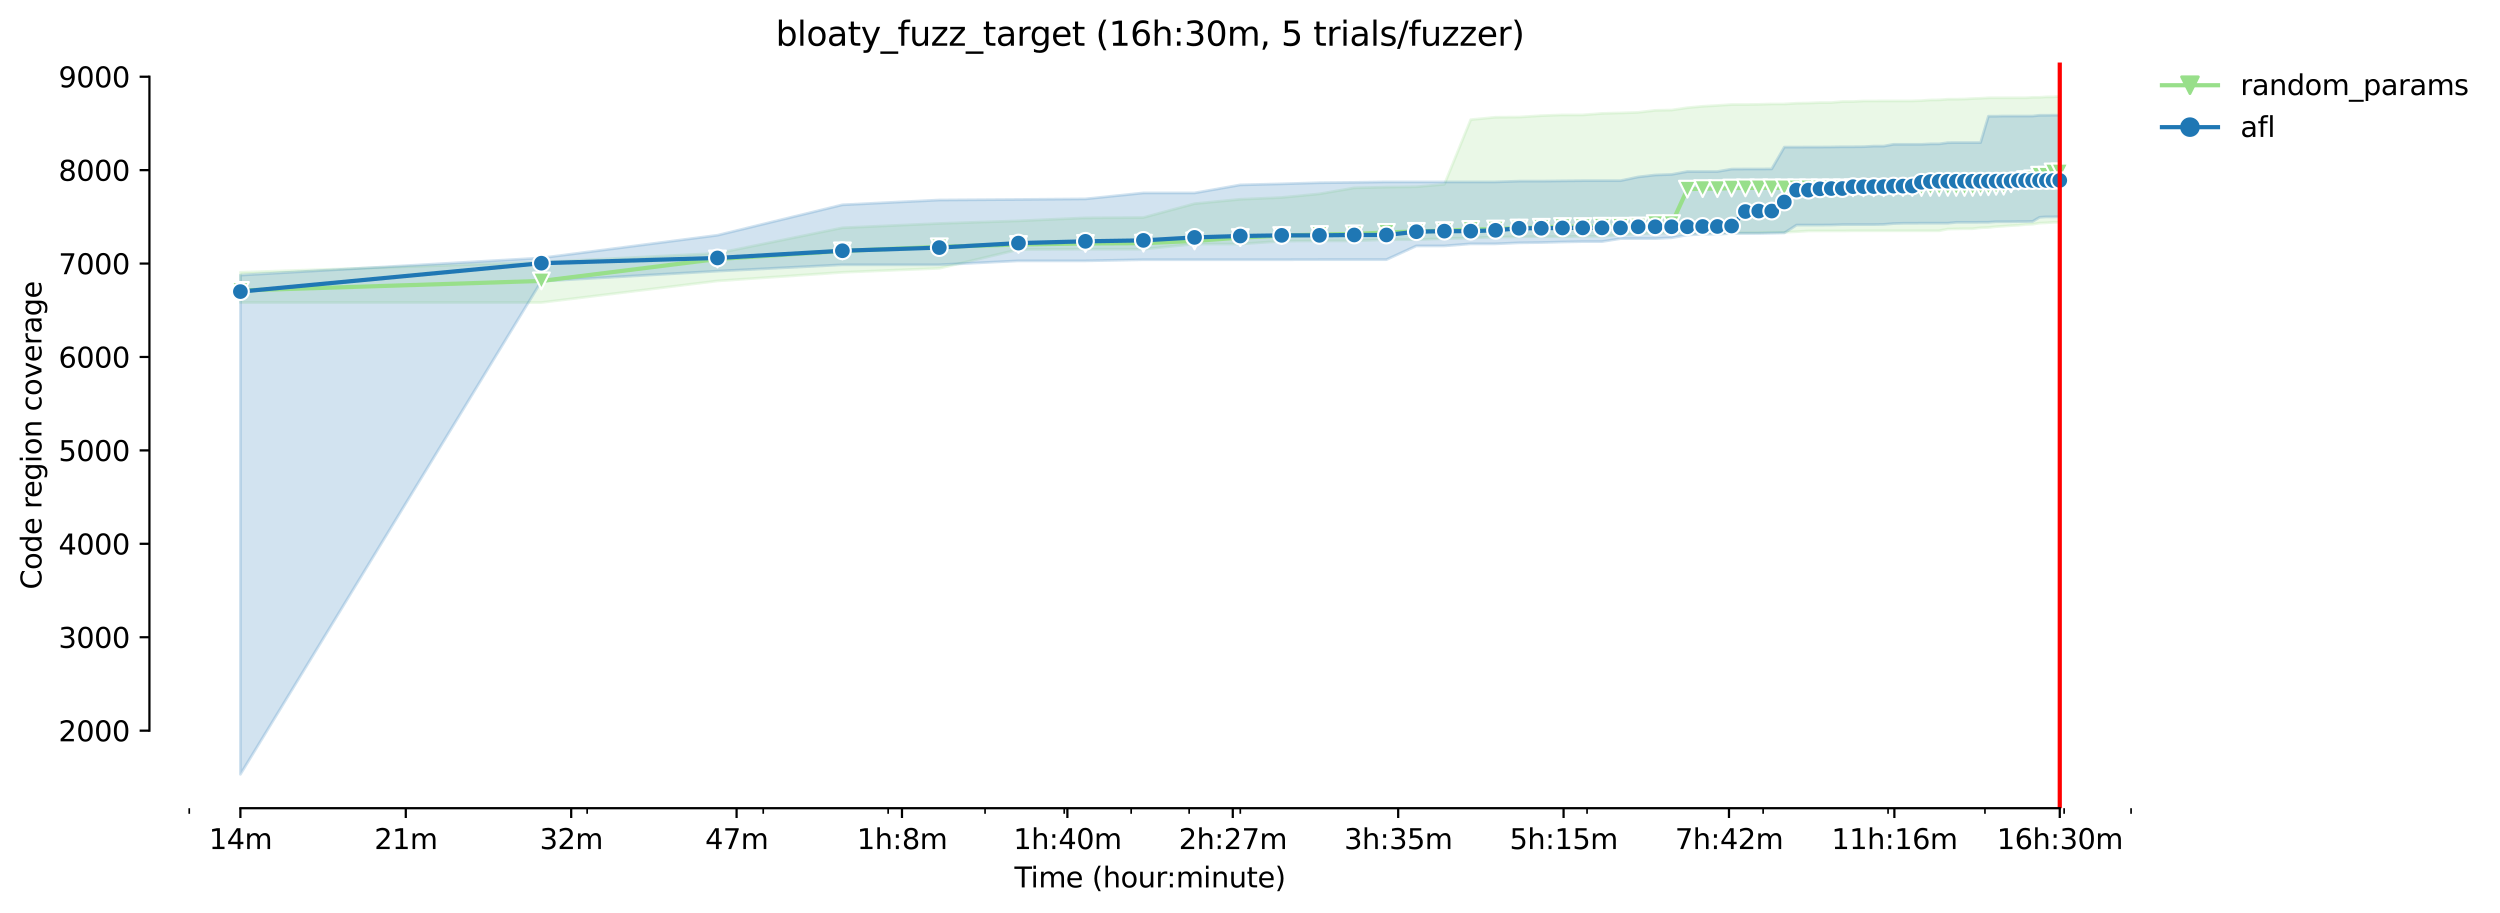 <?xml version="1.0" encoding="utf-8" standalone="no"?>
<!DOCTYPE svg PUBLIC "-//W3C//DTD SVG 1.1//EN"
  "http://www.w3.org/Graphics/SVG/1.1/DTD/svg11.dtd">
<svg height="325.986pt" version="1.1" viewBox="0 0 892.218 325.986" width="892.218pt" xmlns="http://www.w3.org/2000/svg" xmlns:xlink="http://www.w3.org/1999/xlink">
 <defs>
  <style type="text/css">*{stroke-linecap:butt;stroke-linejoin:round;}</style>
 </defs>
 <g id="figure_1">
  <g id="patch_1">
   <path d="M 0 325.986 
L 892.218 325.986 
L 892.218 0 
L 0 0 
z
" style="fill:#ffffff;"/>
  </g>
  <g id="axes_1">
   <g id="patch_2">
    <path d="M 53.328 288.43 
L 767.568 288.43 
L 767.568 22.318 
L 53.328 22.318 
z
" style="fill:#ffffff;"/>
   </g>
   <g id="PolyCollection_1">
    <defs>
     <path d="M 85.794 -228.792 
L 85.794 -218.023 
L 193.217 -218.023 
L 256.056 -225.724 
L 300.64 -228.792 
L 335.223 -230.225 
L 363.479 -236.927 
L 387.369 -237.06 
L 408.064 -237.06 
L 426.318 -238.894 
L 442.646 -238.894 
L 457.417 -239.928 
L 470.902 -240.028 
L 483.307 -240.028 
L 494.792 -240.461 
L 505.485 -240.461 
L 515.487 -240.828 
L 524.883 -241.061 
L 533.741 -241.361 
L 542.12 -241.495 
L 550.07 -241.495 
L 557.631 -241.495 
L 564.841 -241.661 
L 571.73 -241.661 
L 578.326 -242.161 
L 584.652 -242.561 
L 590.731 -242.728 
L 596.58 -242.795 
L 602.216 -242.795 
L 607.654 -242.862 
L 612.908 -242.895 
L 617.99 -242.895 
L 622.91 -242.895 
L 627.679 -242.962 
L 632.306 -243.095 
L 636.798 -243.095 
L 641.164 -243.295 
L 645.411 -243.562 
L 649.544 -243.562 
L 653.569 -243.562 
L 657.493 -243.562 
L 661.32 -243.628 
L 665.054 -243.628 
L 668.701 -243.628 
L 672.264 -243.628 
L 675.747 -243.628 
L 679.153 -243.628 
L 682.486 -243.628 
L 685.749 -243.628 
L 688.945 -243.628 
L 692.076 -243.628 
L 695.145 -244.228 
L 698.154 -244.295 
L 701.106 -244.362 
L 704.003 -244.362 
L 706.847 -244.695 
L 709.639 -244.795 
L 712.382 -245.095 
L 715.078 -245.262 
L 717.727 -245.462 
L 720.332 -245.595 
L 722.893 -245.862 
L 725.413 -245.962 
L 727.893 -246.362 
L 730.334 -246.462 
L 732.737 -246.629 
L 735.103 -246.662 
L 735.103 -291.572 
L 735.103 -291.572 
L 732.737 -291.406 
L 730.334 -291.406 
L 727.893 -291.239 
L 725.413 -291.239 
L 722.893 -291.072 
L 720.332 -291.072 
L 717.727 -291.072 
L 715.078 -291.072 
L 712.382 -291.072 
L 709.639 -291.072 
L 706.847 -290.905 
L 704.003 -290.805 
L 701.106 -290.639 
L 698.154 -290.572 
L 695.145 -290.572 
L 692.076 -290.339 
L 688.945 -290.305 
L 685.749 -290.072 
L 682.486 -289.972 
L 679.153 -289.972 
L 675.747 -289.972 
L 672.264 -289.972 
L 668.701 -289.939 
L 665.054 -289.939 
L 661.32 -289.739 
L 657.493 -289.739 
L 653.569 -289.372 
L 649.544 -289.372 
L 645.411 -289.205 
L 641.164 -289.138 
L 636.798 -288.872 
L 632.306 -288.872 
L 627.679 -288.738 
L 622.91 -288.672 
L 617.99 -288.672 
L 612.908 -288.338 
L 607.654 -288.038 
L 602.216 -287.538 
L 596.58 -286.705 
L 590.731 -286.604 
L 584.652 -285.871 
L 578.326 -285.671 
L 571.73 -285.504 
L 564.841 -284.971 
L 557.631 -284.971 
L 550.07 -284.704 
L 542.12 -284.204 
L 533.741 -284.137 
L 524.883 -283.27 
L 515.487 -260.199 
L 505.485 -259.332 
L 494.792 -259.198 
L 483.307 -258.932 
L 470.902 -256.798 
L 457.417 -255.498 
L 442.646 -254.864 
L 426.318 -253.297 
L 408.064 -248.363 
L 387.369 -248.229 
L 363.479 -247.162 
L 335.223 -246.229 
L 300.64 -244.695 
L 256.056 -235.593 
L 193.217 -232.459 
L 85.794 -228.792 
z
" id="med0fb626f5" style="stroke:#98df8a;stroke-opacity:0.2;"/>
    </defs>
    <g clip-path="url(#p913b7df98b)">
     <use style="fill:#98df8a;fill-opacity:0.2;stroke:#98df8a;stroke-opacity:0.2;" x="0" xlink:href="#med0fb626f5" y="325.986"/>
    </g>
   </g>
   <g id="PolyCollection_2">
    <defs>
     <path d="M 85.794 -227.792 
L 85.794 -49.652 
L 193.217 -225.624 
L 256.056 -229.225 
L 300.64 -231.492 
L 335.223 -231.492 
L 363.479 -232.893 
L 387.369 -232.893 
L 408.064 -233.293 
L 426.318 -233.293 
L 442.646 -233.293 
L 457.417 -233.293 
L 470.902 -233.326 
L 483.307 -233.326 
L 494.792 -233.326 
L 505.485 -238.227 
L 515.487 -238.227 
L 524.883 -238.961 
L 533.741 -238.961 
L 542.12 -239.327 
L 550.07 -239.427 
L 557.631 -239.627 
L 564.841 -239.761 
L 571.73 -239.761 
L 578.326 -240.828 
L 584.652 -240.828 
L 590.731 -240.828 
L 596.58 -241.128 
L 602.216 -242.128 
L 607.654 -242.395 
L 612.908 -242.395 
L 617.99 -242.661 
L 622.91 -242.661 
L 627.679 -242.661 
L 632.306 -242.761 
L 636.798 -242.862 
L 641.164 -245.662 
L 645.411 -245.662 
L 649.544 -245.662 
L 653.569 -245.695 
L 657.493 -245.829 
L 661.32 -245.829 
L 665.054 -245.829 
L 668.701 -245.829 
L 672.264 -245.896 
L 675.747 -246.196 
L 679.153 -246.296 
L 682.486 -246.296 
L 685.749 -246.329 
L 688.945 -246.329 
L 692.076 -246.329 
L 695.145 -246.329 
L 698.154 -246.629 
L 701.106 -246.629 
L 704.003 -246.629 
L 706.847 -246.662 
L 709.639 -246.662 
L 712.382 -246.862 
L 715.078 -246.862 
L 717.727 -246.862 
L 720.332 -246.896 
L 722.893 -246.896 
L 725.413 -246.962 
L 727.893 -248.429 
L 730.334 -248.596 
L 732.737 -248.596 
L 735.103 -248.629 
L 735.103 -284.871 
L 735.103 -284.871 
L 732.737 -284.871 
L 730.334 -284.837 
L 727.893 -284.837 
L 725.413 -284.571 
L 722.893 -284.571 
L 720.332 -284.571 
L 717.727 -284.571 
L 715.078 -284.571 
L 712.382 -284.504 
L 709.639 -284.504 
L 706.847 -275.102 
L 704.003 -275.102 
L 701.106 -275.102 
L 698.154 -275.102 
L 695.145 -275.069 
L 692.076 -274.635 
L 688.945 -274.635 
L 685.749 -274.468 
L 682.486 -274.468 
L 679.153 -274.468 
L 675.747 -274.468 
L 672.264 -273.835 
L 668.701 -273.835 
L 665.054 -273.635 
L 661.32 -273.602 
L 657.493 -273.602 
L 653.569 -273.535 
L 649.544 -273.502 
L 645.411 -273.502 
L 641.164 -273.468 
L 636.798 -273.468 
L 632.306 -265.7 
L 627.679 -265.667 
L 622.91 -265.667 
L 617.99 -265.633 
L 612.908 -264.766 
L 607.654 -264.766 
L 602.216 -264.766 
L 596.58 -263.733 
L 590.731 -263.533 
L 584.652 -262.833 
L 578.326 -261.499 
L 571.73 -261.499 
L 564.841 -261.499 
L 557.631 -261.432 
L 550.07 -261.332 
L 542.12 -261.332 
L 533.741 -261.066 
L 524.883 -261.066 
L 515.487 -261.066 
L 505.485 -261.066 
L 494.792 -261.066 
L 483.307 -260.899 
L 470.902 -260.765 
L 457.417 -260.365 
L 442.646 -259.999 
L 426.318 -257.131 
L 408.064 -257.131 
L 387.369 -254.998 
L 363.479 -254.797 
L 335.223 -254.597 
L 300.64 -252.897 
L 256.056 -242.028 
L 193.217 -233.926 
L 85.794 -227.792 
z
" id="m1565febd57" style="stroke:#1f77b4;stroke-opacity:0.2;"/>
    </defs>
    <g clip-path="url(#p913b7df98b)">
     <use style="fill:#1f77b4;fill-opacity:0.2;stroke:#1f77b4;stroke-opacity:0.2;" x="0" xlink:href="#m1565febd57" y="325.986"/>
    </g>
   </g>
   <g id="matplotlib.axis_1">
    <g id="xtick_1">
     <g id="line2d_1">
      <defs>
       <path d="M 0 0 
L 0 3.5 
" id="m69e1542863" style="stroke:#000000;stroke-width:0.8;"/>
      </defs>
      <g>
       <use style="stroke:#000000;stroke-width:0.8;" x="85.794" xlink:href="#m69e1542863" y="288.43"/>
      </g>
     </g>
     <g id="text_1">
      <!-- 14m -->
      <g transform="translate(74.561 303.029)scale(0.1 -0.1)">
       <defs>
        <path d="M 794 531 
L 1825 531 
L 1825 4091 
L 703 3866 
L 703 4441 
L 1819 4666 
L 2450 4666 
L 2450 531 
L 3481 531 
L 3481 0 
L 794 0 
L 794 531 
z
" id="DejaVuSans-31" transform="scale(0.016)"/>
        <path d="M 2419 4116 
L 825 1625 
L 2419 1625 
L 2419 4116 
z
M 2253 4666 
L 3047 4666 
L 3047 1625 
L 3713 1625 
L 3713 1100 
L 3047 1100 
L 3047 0 
L 2419 0 
L 2419 1100 
L 313 1100 
L 313 1709 
L 2253 4666 
z
" id="DejaVuSans-34" transform="scale(0.016)"/>
        <path d="M 3328 2828 
Q 3544 3216 3844 3400 
Q 4144 3584 4550 3584 
Q 5097 3584 5394 3201 
Q 5691 2819 5691 2113 
L 5691 0 
L 5113 0 
L 5113 2094 
Q 5113 2597 4934 2840 
Q 4756 3084 4391 3084 
Q 3944 3084 3684 2787 
Q 3425 2491 3425 1978 
L 3425 0 
L 2847 0 
L 2847 2094 
Q 2847 2600 2669 2842 
Q 2491 3084 2119 3084 
Q 1678 3084 1418 2786 
Q 1159 2488 1159 1978 
L 1159 0 
L 581 0 
L 581 3500 
L 1159 3500 
L 1159 2956 
Q 1356 3278 1631 3431 
Q 1906 3584 2284 3584 
Q 2666 3584 2933 3390 
Q 3200 3197 3328 2828 
z
" id="DejaVuSans-6d" transform="scale(0.016)"/>
       </defs>
       <use xlink:href="#DejaVuSans-31"/>
       <use x="63.623" xlink:href="#DejaVuSans-34"/>
       <use x="127.246" xlink:href="#DejaVuSans-6d"/>
      </g>
     </g>
    </g>
    <g id="xtick_2">
     <g id="line2d_2">
      <g>
       <use style="stroke:#000000;stroke-width:0.8;" x="144.822" xlink:href="#m69e1542863" y="288.43"/>
      </g>
     </g>
     <g id="text_2">
      <!-- 21m -->
      <g transform="translate(133.589 303.029)scale(0.1 -0.1)">
       <defs>
        <path d="M 1228 531 
L 3431 531 
L 3431 0 
L 469 0 
L 469 531 
Q 828 903 1448 1529 
Q 2069 2156 2228 2338 
Q 2531 2678 2651 2914 
Q 2772 3150 2772 3378 
Q 2772 3750 2511 3984 
Q 2250 4219 1831 4219 
Q 1534 4219 1204 4116 
Q 875 4013 500 3803 
L 500 4441 
Q 881 4594 1212 4672 
Q 1544 4750 1819 4750 
Q 2544 4750 2975 4387 
Q 3406 4025 3406 3419 
Q 3406 3131 3298 2873 
Q 3191 2616 2906 2266 
Q 2828 2175 2409 1742 
Q 1991 1309 1228 531 
z
" id="DejaVuSans-32" transform="scale(0.016)"/>
       </defs>
       <use xlink:href="#DejaVuSans-32"/>
       <use x="63.623" xlink:href="#DejaVuSans-31"/>
       <use x="127.246" xlink:href="#DejaVuSans-6d"/>
      </g>
     </g>
    </g>
    <g id="xtick_3">
     <g id="line2d_3">
      <g>
       <use style="stroke:#000000;stroke-width:0.8;" x="203.85" xlink:href="#m69e1542863" y="288.43"/>
      </g>
     </g>
     <g id="text_3">
      <!-- 32m -->
      <g transform="translate(192.617 303.029)scale(0.1 -0.1)">
       <defs>
        <path d="M 2597 2516 
Q 3050 2419 3304 2112 
Q 3559 1806 3559 1356 
Q 3559 666 3084 287 
Q 2609 -91 1734 -91 
Q 1441 -91 1130 -33 
Q 819 25 488 141 
L 488 750 
Q 750 597 1062 519 
Q 1375 441 1716 441 
Q 2309 441 2620 675 
Q 2931 909 2931 1356 
Q 2931 1769 2642 2001 
Q 2353 2234 1838 2234 
L 1294 2234 
L 1294 2753 
L 1863 2753 
Q 2328 2753 2575 2939 
Q 2822 3125 2822 3475 
Q 2822 3834 2567 4026 
Q 2313 4219 1838 4219 
Q 1578 4219 1281 4162 
Q 984 4106 628 3988 
L 628 4550 
Q 988 4650 1302 4700 
Q 1616 4750 1894 4750 
Q 2613 4750 3031 4423 
Q 3450 4097 3450 3541 
Q 3450 3153 3228 2886 
Q 3006 2619 2597 2516 
z
" id="DejaVuSans-33" transform="scale(0.016)"/>
       </defs>
       <use xlink:href="#DejaVuSans-33"/>
       <use x="63.623" xlink:href="#DejaVuSans-32"/>
       <use x="127.246" xlink:href="#DejaVuSans-6d"/>
      </g>
     </g>
    </g>
    <g id="xtick_4">
     <g id="line2d_4">
      <g>
       <use style="stroke:#000000;stroke-width:0.8;" x="262.879" xlink:href="#m69e1542863" y="288.43"/>
      </g>
     </g>
     <g id="text_4">
      <!-- 47m -->
      <g transform="translate(251.646 303.029)scale(0.1 -0.1)">
       <defs>
        <path d="M 525 4666 
L 3525 4666 
L 3525 4397 
L 1831 0 
L 1172 0 
L 2766 4134 
L 525 4134 
L 525 4666 
z
" id="DejaVuSans-37" transform="scale(0.016)"/>
       </defs>
       <use xlink:href="#DejaVuSans-34"/>
       <use x="63.623" xlink:href="#DejaVuSans-37"/>
       <use x="127.246" xlink:href="#DejaVuSans-6d"/>
      </g>
     </g>
    </g>
    <g id="xtick_5">
     <g id="line2d_5">
      <g>
       <use style="stroke:#000000;stroke-width:0.8;" x="321.907" xlink:href="#m69e1542863" y="288.43"/>
      </g>
     </g>
     <g id="text_5">
      <!-- 1h:8m -->
      <g transform="translate(305.821 303.029)scale(0.1 -0.1)">
       <defs>
        <path d="M 3513 2113 
L 3513 0 
L 2938 0 
L 2938 2094 
Q 2938 2591 2744 2837 
Q 2550 3084 2163 3084 
Q 1697 3084 1428 2787 
Q 1159 2491 1159 1978 
L 1159 0 
L 581 0 
L 581 4863 
L 1159 4863 
L 1159 2956 
Q 1366 3272 1645 3428 
Q 1925 3584 2291 3584 
Q 2894 3584 3203 3211 
Q 3513 2838 3513 2113 
z
" id="DejaVuSans-68" transform="scale(0.016)"/>
        <path d="M 750 794 
L 1409 794 
L 1409 0 
L 750 0 
L 750 794 
z
M 750 3309 
L 1409 3309 
L 1409 2516 
L 750 2516 
L 750 3309 
z
" id="DejaVuSans-3a" transform="scale(0.016)"/>
        <path d="M 2034 2216 
Q 1584 2216 1326 1975 
Q 1069 1734 1069 1313 
Q 1069 891 1326 650 
Q 1584 409 2034 409 
Q 2484 409 2743 651 
Q 3003 894 3003 1313 
Q 3003 1734 2745 1975 
Q 2488 2216 2034 2216 
z
M 1403 2484 
Q 997 2584 770 2862 
Q 544 3141 544 3541 
Q 544 4100 942 4425 
Q 1341 4750 2034 4750 
Q 2731 4750 3128 4425 
Q 3525 4100 3525 3541 
Q 3525 3141 3298 2862 
Q 3072 2584 2669 2484 
Q 3125 2378 3379 2068 
Q 3634 1759 3634 1313 
Q 3634 634 3220 271 
Q 2806 -91 2034 -91 
Q 1263 -91 848 271 
Q 434 634 434 1313 
Q 434 1759 690 2068 
Q 947 2378 1403 2484 
z
M 1172 3481 
Q 1172 3119 1398 2916 
Q 1625 2713 2034 2713 
Q 2441 2713 2670 2916 
Q 2900 3119 2900 3481 
Q 2900 3844 2670 4047 
Q 2441 4250 2034 4250 
Q 1625 4250 1398 4047 
Q 1172 3844 1172 3481 
z
" id="DejaVuSans-38" transform="scale(0.016)"/>
       </defs>
       <use xlink:href="#DejaVuSans-31"/>
       <use x="63.623" xlink:href="#DejaVuSans-68"/>
       <use x="127.002" xlink:href="#DejaVuSans-3a"/>
       <use x="160.693" xlink:href="#DejaVuSans-38"/>
       <use x="224.316" xlink:href="#DejaVuSans-6d"/>
      </g>
     </g>
    </g>
    <g id="xtick_6">
     <g id="line2d_6">
      <g>
       <use style="stroke:#000000;stroke-width:0.8;" x="380.935" xlink:href="#m69e1542863" y="288.43"/>
      </g>
     </g>
     <g id="text_6">
      <!-- 1h:40m -->
      <g transform="translate(361.668 303.029)scale(0.1 -0.1)">
       <defs>
        <path d="M 2034 4250 
Q 1547 4250 1301 3770 
Q 1056 3291 1056 2328 
Q 1056 1369 1301 889 
Q 1547 409 2034 409 
Q 2525 409 2770 889 
Q 3016 1369 3016 2328 
Q 3016 3291 2770 3770 
Q 2525 4250 2034 4250 
z
M 2034 4750 
Q 2819 4750 3233 4129 
Q 3647 3509 3647 2328 
Q 3647 1150 3233 529 
Q 2819 -91 2034 -91 
Q 1250 -91 836 529 
Q 422 1150 422 2328 
Q 422 3509 836 4129 
Q 1250 4750 2034 4750 
z
" id="DejaVuSans-30" transform="scale(0.016)"/>
       </defs>
       <use xlink:href="#DejaVuSans-31"/>
       <use x="63.623" xlink:href="#DejaVuSans-68"/>
       <use x="127.002" xlink:href="#DejaVuSans-3a"/>
       <use x="160.693" xlink:href="#DejaVuSans-34"/>
       <use x="224.316" xlink:href="#DejaVuSans-30"/>
       <use x="287.939" xlink:href="#DejaVuSans-6d"/>
      </g>
     </g>
    </g>
    <g id="xtick_7">
     <g id="line2d_7">
      <g>
       <use style="stroke:#000000;stroke-width:0.8;" x="439.964" xlink:href="#m69e1542863" y="288.43"/>
      </g>
     </g>
     <g id="text_7">
      <!-- 2h:27m -->
      <g transform="translate(420.696 303.029)scale(0.1 -0.1)">
       <use xlink:href="#DejaVuSans-32"/>
       <use x="63.623" xlink:href="#DejaVuSans-68"/>
       <use x="127.002" xlink:href="#DejaVuSans-3a"/>
       <use x="160.693" xlink:href="#DejaVuSans-32"/>
       <use x="224.316" xlink:href="#DejaVuSans-37"/>
       <use x="287.939" xlink:href="#DejaVuSans-6d"/>
      </g>
     </g>
    </g>
    <g id="xtick_8">
     <g id="line2d_8">
      <g>
       <use style="stroke:#000000;stroke-width:0.8;" x="498.992" xlink:href="#m69e1542863" y="288.43"/>
      </g>
     </g>
     <g id="text_8">
      <!-- 3h:35m -->
      <g transform="translate(479.725 303.029)scale(0.1 -0.1)">
       <defs>
        <path d="M 691 4666 
L 3169 4666 
L 3169 4134 
L 1269 4134 
L 1269 2991 
Q 1406 3038 1543 3061 
Q 1681 3084 1819 3084 
Q 2600 3084 3056 2656 
Q 3513 2228 3513 1497 
Q 3513 744 3044 326 
Q 2575 -91 1722 -91 
Q 1428 -91 1123 -41 
Q 819 9 494 109 
L 494 744 
Q 775 591 1075 516 
Q 1375 441 1709 441 
Q 2250 441 2565 725 
Q 2881 1009 2881 1497 
Q 2881 1984 2565 2268 
Q 2250 2553 1709 2553 
Q 1456 2553 1204 2497 
Q 953 2441 691 2322 
L 691 4666 
z
" id="DejaVuSans-35" transform="scale(0.016)"/>
       </defs>
       <use xlink:href="#DejaVuSans-33"/>
       <use x="63.623" xlink:href="#DejaVuSans-68"/>
       <use x="127.002" xlink:href="#DejaVuSans-3a"/>
       <use x="160.693" xlink:href="#DejaVuSans-33"/>
       <use x="224.316" xlink:href="#DejaVuSans-35"/>
       <use x="287.939" xlink:href="#DejaVuSans-6d"/>
      </g>
     </g>
    </g>
    <g id="xtick_9">
     <g id="line2d_9">
      <g>
       <use style="stroke:#000000;stroke-width:0.8;" x="558.02" xlink:href="#m69e1542863" y="288.43"/>
      </g>
     </g>
     <g id="text_9">
      <!-- 5h:15m -->
      <g transform="translate(538.753 303.029)scale(0.1 -0.1)">
       <use xlink:href="#DejaVuSans-35"/>
       <use x="63.623" xlink:href="#DejaVuSans-68"/>
       <use x="127.002" xlink:href="#DejaVuSans-3a"/>
       <use x="160.693" xlink:href="#DejaVuSans-31"/>
       <use x="224.316" xlink:href="#DejaVuSans-35"/>
       <use x="287.939" xlink:href="#DejaVuSans-6d"/>
      </g>
     </g>
    </g>
    <g id="xtick_10">
     <g id="line2d_10">
      <g>
       <use style="stroke:#000000;stroke-width:0.8;" x="617.049" xlink:href="#m69e1542863" y="288.43"/>
      </g>
     </g>
     <g id="text_10">
      <!-- 7h:42m -->
      <g transform="translate(597.781 303.029)scale(0.1 -0.1)">
       <use xlink:href="#DejaVuSans-37"/>
       <use x="63.623" xlink:href="#DejaVuSans-68"/>
       <use x="127.002" xlink:href="#DejaVuSans-3a"/>
       <use x="160.693" xlink:href="#DejaVuSans-34"/>
       <use x="224.316" xlink:href="#DejaVuSans-32"/>
       <use x="287.939" xlink:href="#DejaVuSans-6d"/>
      </g>
     </g>
    </g>
    <g id="xtick_11">
     <g id="line2d_11">
      <g>
       <use style="stroke:#000000;stroke-width:0.8;" x="676.077" xlink:href="#m69e1542863" y="288.43"/>
      </g>
     </g>
     <g id="text_11">
      <!-- 11h:16m -->
      <g transform="translate(653.629 303.029)scale(0.1 -0.1)">
       <defs>
        <path d="M 2113 2584 
Q 1688 2584 1439 2293 
Q 1191 2003 1191 1497 
Q 1191 994 1439 701 
Q 1688 409 2113 409 
Q 2538 409 2786 701 
Q 3034 994 3034 1497 
Q 3034 2003 2786 2293 
Q 2538 2584 2113 2584 
z
M 3366 4563 
L 3366 3988 
Q 3128 4100 2886 4159 
Q 2644 4219 2406 4219 
Q 1781 4219 1451 3797 
Q 1122 3375 1075 2522 
Q 1259 2794 1537 2939 
Q 1816 3084 2150 3084 
Q 2853 3084 3261 2657 
Q 3669 2231 3669 1497 
Q 3669 778 3244 343 
Q 2819 -91 2113 -91 
Q 1303 -91 875 529 
Q 447 1150 447 2328 
Q 447 3434 972 4092 
Q 1497 4750 2381 4750 
Q 2619 4750 2861 4703 
Q 3103 4656 3366 4563 
z
" id="DejaVuSans-36" transform="scale(0.016)"/>
       </defs>
       <use xlink:href="#DejaVuSans-31"/>
       <use x="63.623" xlink:href="#DejaVuSans-31"/>
       <use x="127.246" xlink:href="#DejaVuSans-68"/>
       <use x="190.625" xlink:href="#DejaVuSans-3a"/>
       <use x="224.316" xlink:href="#DejaVuSans-31"/>
       <use x="287.939" xlink:href="#DejaVuSans-36"/>
       <use x="351.562" xlink:href="#DejaVuSans-6d"/>
      </g>
     </g>
    </g>
    <g id="xtick_12">
     <g id="line2d_12">
      <g>
       <use style="stroke:#000000;stroke-width:0.8;" x="735.105" xlink:href="#m69e1542863" y="288.43"/>
      </g>
     </g>
     <g id="text_12">
      <!-- 16h:30m -->
      <g transform="translate(712.657 303.029)scale(0.1 -0.1)">
       <use xlink:href="#DejaVuSans-31"/>
       <use x="63.623" xlink:href="#DejaVuSans-36"/>
       <use x="127.246" xlink:href="#DejaVuSans-68"/>
       <use x="190.625" xlink:href="#DejaVuSans-3a"/>
       <use x="224.316" xlink:href="#DejaVuSans-33"/>
       <use x="287.939" xlink:href="#DejaVuSans-30"/>
       <use x="351.562" xlink:href="#DejaVuSans-6d"/>
      </g>
     </g>
    </g>
    <g id="xtick_13">
     <g id="line2d_13">
      <defs>
       <path d="M 0 0 
L 0 2 
" id="m5a470ae292" style="stroke:#000000;stroke-width:0.6;"/>
      </defs>
      <g>
       <use style="stroke:#000000;stroke-width:0.6;" x="67.54" xlink:href="#m5a470ae292" y="288.43"/>
      </g>
     </g>
    </g>
    <g id="xtick_14">
     <g id="line2d_14">
      <g>
       <use style="stroke:#000000;stroke-width:0.6;" x="209.546" xlink:href="#m5a470ae292" y="288.43"/>
      </g>
     </g>
    </g>
    <g id="xtick_15">
     <g id="line2d_15">
      <g>
       <use style="stroke:#000000;stroke-width:0.6;" x="272.384" xlink:href="#m5a470ae292" y="288.43"/>
      </g>
     </g>
    </g>
    <g id="xtick_16">
     <g id="line2d_16">
      <g>
       <use style="stroke:#000000;stroke-width:0.6;" x="316.969" xlink:href="#m5a470ae292" y="288.43"/>
      </g>
     </g>
    </g>
    <g id="xtick_17">
     <g id="line2d_17">
      <g>
       <use style="stroke:#000000;stroke-width:0.6;" x="351.552" xlink:href="#m5a470ae292" y="288.43"/>
      </g>
     </g>
    </g>
    <g id="xtick_18">
     <g id="line2d_18">
      <g>
       <use style="stroke:#000000;stroke-width:0.6;" x="379.808" xlink:href="#m5a470ae292" y="288.43"/>
      </g>
     </g>
    </g>
    <g id="xtick_19">
     <g id="line2d_19">
      <g>
       <use style="stroke:#000000;stroke-width:0.6;" x="403.698" xlink:href="#m5a470ae292" y="288.43"/>
      </g>
     </g>
    </g>
    <g id="xtick_20">
     <g id="line2d_20">
      <g>
       <use style="stroke:#000000;stroke-width:0.6;" x="424.392" xlink:href="#m5a470ae292" y="288.43"/>
      </g>
     </g>
    </g>
    <g id="xtick_21">
     <g id="line2d_21">
      <g>
       <use style="stroke:#000000;stroke-width:0.6;" x="442.646" xlink:href="#m5a470ae292" y="288.43"/>
      </g>
     </g>
    </g>
    <g id="xtick_22">
     <g id="line2d_22">
      <g>
       <use style="stroke:#000000;stroke-width:0.6;" x="566.398" xlink:href="#m5a470ae292" y="288.43"/>
      </g>
     </g>
    </g>
    <g id="xtick_23">
     <g id="line2d_23">
      <g>
       <use style="stroke:#000000;stroke-width:0.6;" x="629.237" xlink:href="#m5a470ae292" y="288.43"/>
      </g>
     </g>
    </g>
    <g id="xtick_24">
     <g id="line2d_24">
      <g>
       <use style="stroke:#000000;stroke-width:0.6;" x="673.822" xlink:href="#m5a470ae292" y="288.43"/>
      </g>
     </g>
    </g>
    <g id="xtick_25">
     <g id="line2d_25">
      <g>
       <use style="stroke:#000000;stroke-width:0.6;" x="708.404" xlink:href="#m5a470ae292" y="288.43"/>
      </g>
     </g>
    </g>
    <g id="xtick_26">
     <g id="line2d_26">
      <g>
       <use style="stroke:#000000;stroke-width:0.6;" x="736.66" xlink:href="#m5a470ae292" y="288.43"/>
      </g>
     </g>
    </g>
    <g id="xtick_27">
     <g id="line2d_27">
      <g>
       <use style="stroke:#000000;stroke-width:0.6;" x="760.55" xlink:href="#m5a470ae292" y="288.43"/>
      </g>
     </g>
    </g>
    <g id="text_13">
     <!-- Time (hour:minute) -->
     <g transform="translate(362.041 316.707)scale(0.1 -0.1)">
      <defs>
       <path d="M -19 4666 
L 3928 4666 
L 3928 4134 
L 2272 4134 
L 2272 0 
L 1638 0 
L 1638 4134 
L -19 4134 
L -19 4666 
z
" id="DejaVuSans-54" transform="scale(0.016)"/>
       <path d="M 603 3500 
L 1178 3500 
L 1178 0 
L 603 0 
L 603 3500 
z
M 603 4863 
L 1178 4863 
L 1178 4134 
L 603 4134 
L 603 4863 
z
" id="DejaVuSans-69" transform="scale(0.016)"/>
       <path d="M 3597 1894 
L 3597 1613 
L 953 1613 
Q 991 1019 1311 708 
Q 1631 397 2203 397 
Q 2534 397 2845 478 
Q 3156 559 3463 722 
L 3463 178 
Q 3153 47 2828 -22 
Q 2503 -91 2169 -91 
Q 1331 -91 842 396 
Q 353 884 353 1716 
Q 353 2575 817 3079 
Q 1281 3584 2069 3584 
Q 2775 3584 3186 3129 
Q 3597 2675 3597 1894 
z
M 3022 2063 
Q 3016 2534 2758 2815 
Q 2500 3097 2075 3097 
Q 1594 3097 1305 2825 
Q 1016 2553 972 2059 
L 3022 2063 
z
" id="DejaVuSans-65" transform="scale(0.016)"/>
       <path id="DejaVuSans-20" transform="scale(0.016)"/>
       <path d="M 1984 4856 
Q 1566 4138 1362 3434 
Q 1159 2731 1159 2009 
Q 1159 1288 1364 580 
Q 1569 -128 1984 -844 
L 1484 -844 
Q 1016 -109 783 600 
Q 550 1309 550 2009 
Q 550 2706 781 3412 
Q 1013 4119 1484 4856 
L 1984 4856 
z
" id="DejaVuSans-28" transform="scale(0.016)"/>
       <path d="M 1959 3097 
Q 1497 3097 1228 2736 
Q 959 2375 959 1747 
Q 959 1119 1226 758 
Q 1494 397 1959 397 
Q 2419 397 2687 759 
Q 2956 1122 2956 1747 
Q 2956 2369 2687 2733 
Q 2419 3097 1959 3097 
z
M 1959 3584 
Q 2709 3584 3137 3096 
Q 3566 2609 3566 1747 
Q 3566 888 3137 398 
Q 2709 -91 1959 -91 
Q 1206 -91 779 398 
Q 353 888 353 1747 
Q 353 2609 779 3096 
Q 1206 3584 1959 3584 
z
" id="DejaVuSans-6f" transform="scale(0.016)"/>
       <path d="M 544 1381 
L 544 3500 
L 1119 3500 
L 1119 1403 
Q 1119 906 1312 657 
Q 1506 409 1894 409 
Q 2359 409 2629 706 
Q 2900 1003 2900 1516 
L 2900 3500 
L 3475 3500 
L 3475 0 
L 2900 0 
L 2900 538 
Q 2691 219 2414 64 
Q 2138 -91 1772 -91 
Q 1169 -91 856 284 
Q 544 659 544 1381 
z
M 1991 3584 
L 1991 3584 
z
" id="DejaVuSans-75" transform="scale(0.016)"/>
       <path d="M 2631 2963 
Q 2534 3019 2420 3045 
Q 2306 3072 2169 3072 
Q 1681 3072 1420 2755 
Q 1159 2438 1159 1844 
L 1159 0 
L 581 0 
L 581 3500 
L 1159 3500 
L 1159 2956 
Q 1341 3275 1631 3429 
Q 1922 3584 2338 3584 
Q 2397 3584 2469 3576 
Q 2541 3569 2628 3553 
L 2631 2963 
z
" id="DejaVuSans-72" transform="scale(0.016)"/>
       <path d="M 3513 2113 
L 3513 0 
L 2938 0 
L 2938 2094 
Q 2938 2591 2744 2837 
Q 2550 3084 2163 3084 
Q 1697 3084 1428 2787 
Q 1159 2491 1159 1978 
L 1159 0 
L 581 0 
L 581 3500 
L 1159 3500 
L 1159 2956 
Q 1366 3272 1645 3428 
Q 1925 3584 2291 3584 
Q 2894 3584 3203 3211 
Q 3513 2838 3513 2113 
z
" id="DejaVuSans-6e" transform="scale(0.016)"/>
       <path d="M 1172 4494 
L 1172 3500 
L 2356 3500 
L 2356 3053 
L 1172 3053 
L 1172 1153 
Q 1172 725 1289 603 
Q 1406 481 1766 481 
L 2356 481 
L 2356 0 
L 1766 0 
Q 1100 0 847 248 
Q 594 497 594 1153 
L 594 3053 
L 172 3053 
L 172 3500 
L 594 3500 
L 594 4494 
L 1172 4494 
z
" id="DejaVuSans-74" transform="scale(0.016)"/>
       <path d="M 513 4856 
L 1013 4856 
Q 1481 4119 1714 3412 
Q 1947 2706 1947 2009 
Q 1947 1309 1714 600 
Q 1481 -109 1013 -844 
L 513 -844 
Q 928 -128 1133 580 
Q 1338 1288 1338 2009 
Q 1338 2731 1133 3434 
Q 928 4138 513 4856 
z
" id="DejaVuSans-29" transform="scale(0.016)"/>
      </defs>
      <use xlink:href="#DejaVuSans-54"/>
      <use x="57.959" xlink:href="#DejaVuSans-69"/>
      <use x="85.742" xlink:href="#DejaVuSans-6d"/>
      <use x="183.154" xlink:href="#DejaVuSans-65"/>
      <use x="244.678" xlink:href="#DejaVuSans-20"/>
      <use x="276.465" xlink:href="#DejaVuSans-28"/>
      <use x="315.479" xlink:href="#DejaVuSans-68"/>
      <use x="378.857" xlink:href="#DejaVuSans-6f"/>
      <use x="440.039" xlink:href="#DejaVuSans-75"/>
      <use x="503.418" xlink:href="#DejaVuSans-72"/>
      <use x="542.781" xlink:href="#DejaVuSans-3a"/>
      <use x="576.473" xlink:href="#DejaVuSans-6d"/>
      <use x="673.885" xlink:href="#DejaVuSans-69"/>
      <use x="701.668" xlink:href="#DejaVuSans-6e"/>
      <use x="765.047" xlink:href="#DejaVuSans-75"/>
      <use x="828.426" xlink:href="#DejaVuSans-74"/>
      <use x="867.635" xlink:href="#DejaVuSans-65"/>
      <use x="929.158" xlink:href="#DejaVuSans-29"/>
     </g>
    </g>
   </g>
   <g id="matplotlib.axis_2">
    <g id="ytick_1">
     <g id="line2d_28">
      <defs>
       <path d="M 0 0 
L -3.5 0 
" id="m58000efc6a" style="stroke:#000000;stroke-width:0.8;"/>
      </defs>
      <g>
       <use style="stroke:#000000;stroke-width:0.8;" x="53.328" xlink:href="#m58000efc6a" y="260.764"/>
      </g>
     </g>
     <g id="text_14">
      <!-- 2000 -->
      <g transform="translate(20.878 264.563)scale(0.1 -0.1)">
       <use xlink:href="#DejaVuSans-32"/>
       <use x="63.623" xlink:href="#DejaVuSans-30"/>
       <use x="127.246" xlink:href="#DejaVuSans-30"/>
       <use x="190.869" xlink:href="#DejaVuSans-30"/>
      </g>
     </g>
    </g>
    <g id="ytick_2">
     <g id="line2d_29">
      <g>
       <use style="stroke:#000000;stroke-width:0.8;" x="53.328" xlink:href="#m58000efc6a" y="227.423"/>
      </g>
     </g>
     <g id="text_15">
      <!-- 3000 -->
      <g transform="translate(20.878 231.223)scale(0.1 -0.1)">
       <use xlink:href="#DejaVuSans-33"/>
       <use x="63.623" xlink:href="#DejaVuSans-30"/>
       <use x="127.246" xlink:href="#DejaVuSans-30"/>
       <use x="190.869" xlink:href="#DejaVuSans-30"/>
      </g>
     </g>
    </g>
    <g id="ytick_3">
     <g id="line2d_30">
      <g>
       <use style="stroke:#000000;stroke-width:0.8;" x="53.328" xlink:href="#m58000efc6a" y="194.083"/>
      </g>
     </g>
     <g id="text_16">
      <!-- 4000 -->
      <g transform="translate(20.878 197.882)scale(0.1 -0.1)">
       <use xlink:href="#DejaVuSans-34"/>
       <use x="63.623" xlink:href="#DejaVuSans-30"/>
       <use x="127.246" xlink:href="#DejaVuSans-30"/>
       <use x="190.869" xlink:href="#DejaVuSans-30"/>
      </g>
     </g>
    </g>
    <g id="ytick_4">
     <g id="line2d_31">
      <g>
       <use style="stroke:#000000;stroke-width:0.8;" x="53.328" xlink:href="#m58000efc6a" y="160.742"/>
      </g>
     </g>
     <g id="text_17">
      <!-- 5000 -->
      <g transform="translate(20.878 164.541)scale(0.1 -0.1)">
       <use xlink:href="#DejaVuSans-35"/>
       <use x="63.623" xlink:href="#DejaVuSans-30"/>
       <use x="127.246" xlink:href="#DejaVuSans-30"/>
       <use x="190.869" xlink:href="#DejaVuSans-30"/>
      </g>
     </g>
    </g>
    <g id="ytick_5">
     <g id="line2d_32">
      <g>
       <use style="stroke:#000000;stroke-width:0.8;" x="53.328" xlink:href="#m58000efc6a" y="127.401"/>
      </g>
     </g>
     <g id="text_18">
      <!-- 6000 -->
      <g transform="translate(20.878 131.201)scale(0.1 -0.1)">
       <use xlink:href="#DejaVuSans-36"/>
       <use x="63.623" xlink:href="#DejaVuSans-30"/>
       <use x="127.246" xlink:href="#DejaVuSans-30"/>
       <use x="190.869" xlink:href="#DejaVuSans-30"/>
      </g>
     </g>
    </g>
    <g id="ytick_6">
     <g id="line2d_33">
      <g>
       <use style="stroke:#000000;stroke-width:0.8;" x="53.328" xlink:href="#m58000efc6a" y="94.061"/>
      </g>
     </g>
     <g id="text_19">
      <!-- 7000 -->
      <g transform="translate(20.878 97.86)scale(0.1 -0.1)">
       <use xlink:href="#DejaVuSans-37"/>
       <use x="63.623" xlink:href="#DejaVuSans-30"/>
       <use x="127.246" xlink:href="#DejaVuSans-30"/>
       <use x="190.869" xlink:href="#DejaVuSans-30"/>
      </g>
     </g>
    </g>
    <g id="ytick_7">
     <g id="line2d_34">
      <g>
       <use style="stroke:#000000;stroke-width:0.8;" x="53.328" xlink:href="#m58000efc6a" y="60.72"/>
      </g>
     </g>
     <g id="text_20">
      <!-- 8000 -->
      <g transform="translate(20.878 64.519)scale(0.1 -0.1)">
       <use xlink:href="#DejaVuSans-38"/>
       <use x="63.623" xlink:href="#DejaVuSans-30"/>
       <use x="127.246" xlink:href="#DejaVuSans-30"/>
       <use x="190.869" xlink:href="#DejaVuSans-30"/>
      </g>
     </g>
    </g>
    <g id="ytick_8">
     <g id="line2d_35">
      <g>
       <use style="stroke:#000000;stroke-width:0.8;" x="53.328" xlink:href="#m58000efc6a" y="27.379"/>
      </g>
     </g>
     <g id="text_21">
      <!-- 9000 -->
      <g transform="translate(20.878 31.178)scale(0.1 -0.1)">
       <defs>
        <path d="M 703 97 
L 703 672 
Q 941 559 1184 500 
Q 1428 441 1663 441 
Q 2288 441 2617 861 
Q 2947 1281 2994 2138 
Q 2813 1869 2534 1725 
Q 2256 1581 1919 1581 
Q 1219 1581 811 2004 
Q 403 2428 403 3163 
Q 403 3881 828 4315 
Q 1253 4750 1959 4750 
Q 2769 4750 3195 4129 
Q 3622 3509 3622 2328 
Q 3622 1225 3098 567 
Q 2575 -91 1691 -91 
Q 1453 -91 1209 -44 
Q 966 3 703 97 
z
M 1959 2075 
Q 2384 2075 2632 2365 
Q 2881 2656 2881 3163 
Q 2881 3666 2632 3958 
Q 2384 4250 1959 4250 
Q 1534 4250 1286 3958 
Q 1038 3666 1038 3163 
Q 1038 2656 1286 2365 
Q 1534 2075 1959 2075 
z
" id="DejaVuSans-39" transform="scale(0.016)"/>
       </defs>
       <use xlink:href="#DejaVuSans-39"/>
       <use x="63.623" xlink:href="#DejaVuSans-30"/>
       <use x="127.246" xlink:href="#DejaVuSans-30"/>
       <use x="190.869" xlink:href="#DejaVuSans-30"/>
      </g>
     </g>
    </g>
    <g id="text_22">
     <!-- Code region coverage -->
     <g transform="translate(14.798 210.38)rotate(-90)scale(0.1 -0.1)">
      <defs>
       <path d="M 4122 4306 
L 4122 3641 
Q 3803 3938 3442 4084 
Q 3081 4231 2675 4231 
Q 1875 4231 1450 3742 
Q 1025 3253 1025 2328 
Q 1025 1406 1450 917 
Q 1875 428 2675 428 
Q 3081 428 3442 575 
Q 3803 722 4122 1019 
L 4122 359 
Q 3791 134 3420 21 
Q 3050 -91 2638 -91 
Q 1578 -91 968 557 
Q 359 1206 359 2328 
Q 359 3453 968 4101 
Q 1578 4750 2638 4750 
Q 3056 4750 3426 4639 
Q 3797 4528 4122 4306 
z
" id="DejaVuSans-43" transform="scale(0.016)"/>
       <path d="M 2906 2969 
L 2906 4863 
L 3481 4863 
L 3481 0 
L 2906 0 
L 2906 525 
Q 2725 213 2448 61 
Q 2172 -91 1784 -91 
Q 1150 -91 751 415 
Q 353 922 353 1747 
Q 353 2572 751 3078 
Q 1150 3584 1784 3584 
Q 2172 3584 2448 3432 
Q 2725 3281 2906 2969 
z
M 947 1747 
Q 947 1113 1208 752 
Q 1469 391 1925 391 
Q 2381 391 2643 752 
Q 2906 1113 2906 1747 
Q 2906 2381 2643 2742 
Q 2381 3103 1925 3103 
Q 1469 3103 1208 2742 
Q 947 2381 947 1747 
z
" id="DejaVuSans-64" transform="scale(0.016)"/>
       <path d="M 2906 1791 
Q 2906 2416 2648 2759 
Q 2391 3103 1925 3103 
Q 1463 3103 1205 2759 
Q 947 2416 947 1791 
Q 947 1169 1205 825 
Q 1463 481 1925 481 
Q 2391 481 2648 825 
Q 2906 1169 2906 1791 
z
M 3481 434 
Q 3481 -459 3084 -895 
Q 2688 -1331 1869 -1331 
Q 1566 -1331 1297 -1286 
Q 1028 -1241 775 -1147 
L 775 -588 
Q 1028 -725 1275 -790 
Q 1522 -856 1778 -856 
Q 2344 -856 2625 -561 
Q 2906 -266 2906 331 
L 2906 616 
Q 2728 306 2450 153 
Q 2172 0 1784 0 
Q 1141 0 747 490 
Q 353 981 353 1791 
Q 353 2603 747 3093 
Q 1141 3584 1784 3584 
Q 2172 3584 2450 3431 
Q 2728 3278 2906 2969 
L 2906 3500 
L 3481 3500 
L 3481 434 
z
" id="DejaVuSans-67" transform="scale(0.016)"/>
       <path d="M 3122 3366 
L 3122 2828 
Q 2878 2963 2633 3030 
Q 2388 3097 2138 3097 
Q 1578 3097 1268 2742 
Q 959 2388 959 1747 
Q 959 1106 1268 751 
Q 1578 397 2138 397 
Q 2388 397 2633 464 
Q 2878 531 3122 666 
L 3122 134 
Q 2881 22 2623 -34 
Q 2366 -91 2075 -91 
Q 1284 -91 818 406 
Q 353 903 353 1747 
Q 353 2603 823 3093 
Q 1294 3584 2113 3584 
Q 2378 3584 2631 3529 
Q 2884 3475 3122 3366 
z
" id="DejaVuSans-63" transform="scale(0.016)"/>
       <path d="M 191 3500 
L 800 3500 
L 1894 563 
L 2988 3500 
L 3597 3500 
L 2284 0 
L 1503 0 
L 191 3500 
z
" id="DejaVuSans-76" transform="scale(0.016)"/>
       <path d="M 2194 1759 
Q 1497 1759 1228 1600 
Q 959 1441 959 1056 
Q 959 750 1161 570 
Q 1363 391 1709 391 
Q 2188 391 2477 730 
Q 2766 1069 2766 1631 
L 2766 1759 
L 2194 1759 
z
M 3341 1997 
L 3341 0 
L 2766 0 
L 2766 531 
Q 2569 213 2275 61 
Q 1981 -91 1556 -91 
Q 1019 -91 701 211 
Q 384 513 384 1019 
Q 384 1609 779 1909 
Q 1175 2209 1959 2209 
L 2766 2209 
L 2766 2266 
Q 2766 2663 2505 2880 
Q 2244 3097 1772 3097 
Q 1472 3097 1187 3025 
Q 903 2953 641 2809 
L 641 3341 
Q 956 3463 1253 3523 
Q 1550 3584 1831 3584 
Q 2591 3584 2966 3190 
Q 3341 2797 3341 1997 
z
" id="DejaVuSans-61" transform="scale(0.016)"/>
      </defs>
      <use xlink:href="#DejaVuSans-43"/>
      <use x="69.824" xlink:href="#DejaVuSans-6f"/>
      <use x="131.006" xlink:href="#DejaVuSans-64"/>
      <use x="194.482" xlink:href="#DejaVuSans-65"/>
      <use x="256.006" xlink:href="#DejaVuSans-20"/>
      <use x="287.793" xlink:href="#DejaVuSans-72"/>
      <use x="326.656" xlink:href="#DejaVuSans-65"/>
      <use x="388.18" xlink:href="#DejaVuSans-67"/>
      <use x="451.656" xlink:href="#DejaVuSans-69"/>
      <use x="479.439" xlink:href="#DejaVuSans-6f"/>
      <use x="540.621" xlink:href="#DejaVuSans-6e"/>
      <use x="604" xlink:href="#DejaVuSans-20"/>
      <use x="635.787" xlink:href="#DejaVuSans-63"/>
      <use x="690.768" xlink:href="#DejaVuSans-6f"/>
      <use x="751.949" xlink:href="#DejaVuSans-76"/>
      <use x="811.129" xlink:href="#DejaVuSans-65"/>
      <use x="872.652" xlink:href="#DejaVuSans-72"/>
      <use x="913.766" xlink:href="#DejaVuSans-61"/>
      <use x="975.045" xlink:href="#DejaVuSans-67"/>
      <use x="1038.521" xlink:href="#DejaVuSans-65"/>
     </g>
    </g>
   </g>
   <g id="line2d_36">
    <path clip-path="url(#p913b7df98b)" d="M 85.794 103.663 
L 193.217 100.262 
L 256.056 92.427 
L 300.64 89.56 
L 335.223 88.093 
L 363.479 87.259 
L 387.369 86.892 
L 408.064 86.792 
L 426.318 85.992 
L 442.646 84.792 
L 457.417 84.092 
L 470.902 83.692 
L 483.307 83.492 
L 494.792 82.958 
L 505.485 82.591 
L 515.487 82.325 
L 524.883 81.925 
L 533.741 81.758 
L 542.12 81.391 
L 550.07 81.124 
L 557.631 80.858 
L 564.841 80.858 
L 571.73 80.758 
L 578.326 80.758 
L 584.652 80.658 
L 590.731 79.824 
L 596.58 79.824 
L 602.216 67.521 
L 607.654 67.321 
L 612.908 67.321 
L 617.99 67.121 
L 622.91 67.055 
L 627.679 67.055 
L 632.306 67.055 
L 636.798 67.055 
L 641.164 67.055 
L 645.411 67.055 
L 649.544 67.055 
L 653.569 67.055 
L 657.493 67.055 
L 661.32 67.021 
L 665.054 67.021 
L 668.701 67.021 
L 672.264 66.988 
L 675.747 66.921 
L 679.153 66.921 
L 682.486 66.921 
L 685.749 66.921 
L 688.945 66.888 
L 692.076 66.888 
L 695.145 66.888 
L 698.154 66.888 
L 701.106 66.888 
L 704.003 66.888 
L 706.847 66.688 
L 709.639 66.655 
L 712.382 66.488 
L 715.078 66.455 
L 717.727 65.554 
L 720.332 64.654 
L 722.893 64.121 
L 725.413 63.821 
L 727.893 62.554 
L 730.334 62.554 
L 732.737 61.387 
L 735.103 61.387 
" style="fill:none;stroke:#98df8a;stroke-linecap:square;stroke-width:1.5;"/>
    <defs>
     <path d="M -0 3 
L 3 -3 
L -3 -3 
z
" id="m656f29e30a" style="stroke:#ffffff;stroke-linejoin:miter;stroke-width:0.75;"/>
    </defs>
    <g clip-path="url(#p913b7df98b)">
     <use style="fill:#98df8a;stroke:#ffffff;stroke-linejoin:miter;stroke-width:0.75;" x="85.794" xlink:href="#m656f29e30a" y="103.663"/>
     <use style="fill:#98df8a;stroke:#ffffff;stroke-linejoin:miter;stroke-width:0.75;" x="193.217" xlink:href="#m656f29e30a" y="100.262"/>
     <use style="fill:#98df8a;stroke:#ffffff;stroke-linejoin:miter;stroke-width:0.75;" x="256.056" xlink:href="#m656f29e30a" y="92.427"/>
     <use style="fill:#98df8a;stroke:#ffffff;stroke-linejoin:miter;stroke-width:0.75;" x="300.64" xlink:href="#m656f29e30a" y="89.56"/>
     <use style="fill:#98df8a;stroke:#ffffff;stroke-linejoin:miter;stroke-width:0.75;" x="335.223" xlink:href="#m656f29e30a" y="88.093"/>
     <use style="fill:#98df8a;stroke:#ffffff;stroke-linejoin:miter;stroke-width:0.75;" x="363.479" xlink:href="#m656f29e30a" y="87.259"/>
     <use style="fill:#98df8a;stroke:#ffffff;stroke-linejoin:miter;stroke-width:0.75;" x="387.369" xlink:href="#m656f29e30a" y="86.892"/>
     <use style="fill:#98df8a;stroke:#ffffff;stroke-linejoin:miter;stroke-width:0.75;" x="408.064" xlink:href="#m656f29e30a" y="86.792"/>
     <use style="fill:#98df8a;stroke:#ffffff;stroke-linejoin:miter;stroke-width:0.75;" x="426.318" xlink:href="#m656f29e30a" y="85.992"/>
     <use style="fill:#98df8a;stroke:#ffffff;stroke-linejoin:miter;stroke-width:0.75;" x="442.646" xlink:href="#m656f29e30a" y="84.792"/>
     <use style="fill:#98df8a;stroke:#ffffff;stroke-linejoin:miter;stroke-width:0.75;" x="457.417" xlink:href="#m656f29e30a" y="84.092"/>
     <use style="fill:#98df8a;stroke:#ffffff;stroke-linejoin:miter;stroke-width:0.75;" x="470.902" xlink:href="#m656f29e30a" y="83.692"/>
     <use style="fill:#98df8a;stroke:#ffffff;stroke-linejoin:miter;stroke-width:0.75;" x="483.307" xlink:href="#m656f29e30a" y="83.492"/>
     <use style="fill:#98df8a;stroke:#ffffff;stroke-linejoin:miter;stroke-width:0.75;" x="494.792" xlink:href="#m656f29e30a" y="82.958"/>
     <use style="fill:#98df8a;stroke:#ffffff;stroke-linejoin:miter;stroke-width:0.75;" x="505.485" xlink:href="#m656f29e30a" y="82.591"/>
     <use style="fill:#98df8a;stroke:#ffffff;stroke-linejoin:miter;stroke-width:0.75;" x="515.487" xlink:href="#m656f29e30a" y="82.325"/>
     <use style="fill:#98df8a;stroke:#ffffff;stroke-linejoin:miter;stroke-width:0.75;" x="524.883" xlink:href="#m656f29e30a" y="81.925"/>
     <use style="fill:#98df8a;stroke:#ffffff;stroke-linejoin:miter;stroke-width:0.75;" x="533.741" xlink:href="#m656f29e30a" y="81.758"/>
     <use style="fill:#98df8a;stroke:#ffffff;stroke-linejoin:miter;stroke-width:0.75;" x="542.12" xlink:href="#m656f29e30a" y="81.391"/>
     <use style="fill:#98df8a;stroke:#ffffff;stroke-linejoin:miter;stroke-width:0.75;" x="550.07" xlink:href="#m656f29e30a" y="81.124"/>
     <use style="fill:#98df8a;stroke:#ffffff;stroke-linejoin:miter;stroke-width:0.75;" x="557.631" xlink:href="#m656f29e30a" y="80.858"/>
     <use style="fill:#98df8a;stroke:#ffffff;stroke-linejoin:miter;stroke-width:0.75;" x="564.841" xlink:href="#m656f29e30a" y="80.858"/>
     <use style="fill:#98df8a;stroke:#ffffff;stroke-linejoin:miter;stroke-width:0.75;" x="571.73" xlink:href="#m656f29e30a" y="80.758"/>
     <use style="fill:#98df8a;stroke:#ffffff;stroke-linejoin:miter;stroke-width:0.75;" x="578.326" xlink:href="#m656f29e30a" y="80.758"/>
     <use style="fill:#98df8a;stroke:#ffffff;stroke-linejoin:miter;stroke-width:0.75;" x="584.652" xlink:href="#m656f29e30a" y="80.658"/>
     <use style="fill:#98df8a;stroke:#ffffff;stroke-linejoin:miter;stroke-width:0.75;" x="590.731" xlink:href="#m656f29e30a" y="79.824"/>
     <use style="fill:#98df8a;stroke:#ffffff;stroke-linejoin:miter;stroke-width:0.75;" x="596.58" xlink:href="#m656f29e30a" y="79.824"/>
     <use style="fill:#98df8a;stroke:#ffffff;stroke-linejoin:miter;stroke-width:0.75;" x="602.216" xlink:href="#m656f29e30a" y="67.521"/>
     <use style="fill:#98df8a;stroke:#ffffff;stroke-linejoin:miter;stroke-width:0.75;" x="607.654" xlink:href="#m656f29e30a" y="67.321"/>
     <use style="fill:#98df8a;stroke:#ffffff;stroke-linejoin:miter;stroke-width:0.75;" x="612.908" xlink:href="#m656f29e30a" y="67.321"/>
     <use style="fill:#98df8a;stroke:#ffffff;stroke-linejoin:miter;stroke-width:0.75;" x="617.99" xlink:href="#m656f29e30a" y="67.121"/>
     <use style="fill:#98df8a;stroke:#ffffff;stroke-linejoin:miter;stroke-width:0.75;" x="622.91" xlink:href="#m656f29e30a" y="67.055"/>
     <use style="fill:#98df8a;stroke:#ffffff;stroke-linejoin:miter;stroke-width:0.75;" x="627.679" xlink:href="#m656f29e30a" y="67.055"/>
     <use style="fill:#98df8a;stroke:#ffffff;stroke-linejoin:miter;stroke-width:0.75;" x="632.306" xlink:href="#m656f29e30a" y="67.055"/>
     <use style="fill:#98df8a;stroke:#ffffff;stroke-linejoin:miter;stroke-width:0.75;" x="636.798" xlink:href="#m656f29e30a" y="67.055"/>
     <use style="fill:#98df8a;stroke:#ffffff;stroke-linejoin:miter;stroke-width:0.75;" x="641.164" xlink:href="#m656f29e30a" y="67.055"/>
     <use style="fill:#98df8a;stroke:#ffffff;stroke-linejoin:miter;stroke-width:0.75;" x="645.411" xlink:href="#m656f29e30a" y="67.055"/>
     <use style="fill:#98df8a;stroke:#ffffff;stroke-linejoin:miter;stroke-width:0.75;" x="649.544" xlink:href="#m656f29e30a" y="67.055"/>
     <use style="fill:#98df8a;stroke:#ffffff;stroke-linejoin:miter;stroke-width:0.75;" x="653.569" xlink:href="#m656f29e30a" y="67.055"/>
     <use style="fill:#98df8a;stroke:#ffffff;stroke-linejoin:miter;stroke-width:0.75;" x="657.493" xlink:href="#m656f29e30a" y="67.055"/>
     <use style="fill:#98df8a;stroke:#ffffff;stroke-linejoin:miter;stroke-width:0.75;" x="661.32" xlink:href="#m656f29e30a" y="67.021"/>
     <use style="fill:#98df8a;stroke:#ffffff;stroke-linejoin:miter;stroke-width:0.75;" x="665.054" xlink:href="#m656f29e30a" y="67.021"/>
     <use style="fill:#98df8a;stroke:#ffffff;stroke-linejoin:miter;stroke-width:0.75;" x="668.701" xlink:href="#m656f29e30a" y="67.021"/>
     <use style="fill:#98df8a;stroke:#ffffff;stroke-linejoin:miter;stroke-width:0.75;" x="672.264" xlink:href="#m656f29e30a" y="66.988"/>
     <use style="fill:#98df8a;stroke:#ffffff;stroke-linejoin:miter;stroke-width:0.75;" x="675.747" xlink:href="#m656f29e30a" y="66.921"/>
     <use style="fill:#98df8a;stroke:#ffffff;stroke-linejoin:miter;stroke-width:0.75;" x="679.153" xlink:href="#m656f29e30a" y="66.921"/>
     <use style="fill:#98df8a;stroke:#ffffff;stroke-linejoin:miter;stroke-width:0.75;" x="682.486" xlink:href="#m656f29e30a" y="66.921"/>
     <use style="fill:#98df8a;stroke:#ffffff;stroke-linejoin:miter;stroke-width:0.75;" x="685.749" xlink:href="#m656f29e30a" y="66.921"/>
     <use style="fill:#98df8a;stroke:#ffffff;stroke-linejoin:miter;stroke-width:0.75;" x="688.945" xlink:href="#m656f29e30a" y="66.888"/>
     <use style="fill:#98df8a;stroke:#ffffff;stroke-linejoin:miter;stroke-width:0.75;" x="692.076" xlink:href="#m656f29e30a" y="66.888"/>
     <use style="fill:#98df8a;stroke:#ffffff;stroke-linejoin:miter;stroke-width:0.75;" x="695.145" xlink:href="#m656f29e30a" y="66.888"/>
     <use style="fill:#98df8a;stroke:#ffffff;stroke-linejoin:miter;stroke-width:0.75;" x="698.154" xlink:href="#m656f29e30a" y="66.888"/>
     <use style="fill:#98df8a;stroke:#ffffff;stroke-linejoin:miter;stroke-width:0.75;" x="701.106" xlink:href="#m656f29e30a" y="66.888"/>
     <use style="fill:#98df8a;stroke:#ffffff;stroke-linejoin:miter;stroke-width:0.75;" x="704.003" xlink:href="#m656f29e30a" y="66.888"/>
     <use style="fill:#98df8a;stroke:#ffffff;stroke-linejoin:miter;stroke-width:0.75;" x="706.847" xlink:href="#m656f29e30a" y="66.688"/>
     <use style="fill:#98df8a;stroke:#ffffff;stroke-linejoin:miter;stroke-width:0.75;" x="709.639" xlink:href="#m656f29e30a" y="66.655"/>
     <use style="fill:#98df8a;stroke:#ffffff;stroke-linejoin:miter;stroke-width:0.75;" x="712.382" xlink:href="#m656f29e30a" y="66.488"/>
     <use style="fill:#98df8a;stroke:#ffffff;stroke-linejoin:miter;stroke-width:0.75;" x="715.078" xlink:href="#m656f29e30a" y="66.455"/>
     <use style="fill:#98df8a;stroke:#ffffff;stroke-linejoin:miter;stroke-width:0.75;" x="717.727" xlink:href="#m656f29e30a" y="65.554"/>
     <use style="fill:#98df8a;stroke:#ffffff;stroke-linejoin:miter;stroke-width:0.75;" x="720.332" xlink:href="#m656f29e30a" y="64.654"/>
     <use style="fill:#98df8a;stroke:#ffffff;stroke-linejoin:miter;stroke-width:0.75;" x="722.893" xlink:href="#m656f29e30a" y="64.121"/>
     <use style="fill:#98df8a;stroke:#ffffff;stroke-linejoin:miter;stroke-width:0.75;" x="725.413" xlink:href="#m656f29e30a" y="63.821"/>
     <use style="fill:#98df8a;stroke:#ffffff;stroke-linejoin:miter;stroke-width:0.75;" x="727.893" xlink:href="#m656f29e30a" y="62.554"/>
     <use style="fill:#98df8a;stroke:#ffffff;stroke-linejoin:miter;stroke-width:0.75;" x="730.334" xlink:href="#m656f29e30a" y="62.554"/>
     <use style="fill:#98df8a;stroke:#ffffff;stroke-linejoin:miter;stroke-width:0.75;" x="732.737" xlink:href="#m656f29e30a" y="61.387"/>
     <use style="fill:#98df8a;stroke:#ffffff;stroke-linejoin:miter;stroke-width:0.75;" x="735.103" xlink:href="#m656f29e30a" y="61.387"/>
    </g>
   </g>
   <g id="line2d_37">
    <path clip-path="url(#p913b7df98b)" d="M 85.794 104.063 
L 193.217 93.927 
L 256.056 92.06 
L 300.64 89.493 
L 335.223 88.359 
L 363.479 86.759 
L 387.369 86.126 
L 408.064 85.792 
L 426.318 84.725 
L 442.646 84.225 
L 457.417 83.992 
L 470.902 83.992 
L 483.307 83.858 
L 494.792 83.858 
L 505.485 82.691 
L 515.487 82.491 
L 524.883 82.491 
L 533.741 82.191 
L 542.12 81.458 
L 550.07 81.458 
L 557.631 81.358 
L 564.841 81.324 
L 571.73 81.324 
L 578.326 81.324 
L 584.652 80.924 
L 590.731 80.924 
L 596.58 80.924 
L 602.216 80.924 
L 607.654 80.824 
L 612.908 80.824 
L 617.99 80.658 
L 622.91 75.49 
L 627.679 75.323 
L 632.306 75.323 
L 636.798 72.089 
L 641.164 67.855 
L 645.411 67.855 
L 649.544 67.388 
L 653.569 67.288 
L 657.493 67.288 
L 661.32 66.621 
L 665.054 66.621 
L 668.701 66.588 
L 672.264 66.588 
L 675.747 66.421 
L 679.153 66.421 
L 682.486 66.388 
L 685.749 65.054 
L 688.945 64.787 
L 692.076 64.687 
L 695.145 64.687 
L 698.154 64.687 
L 701.106 64.687 
L 704.003 64.687 
L 706.847 64.654 
L 709.639 64.654 
L 712.382 64.654 
L 715.078 64.654 
L 717.727 64.587 
L 720.332 64.421 
L 722.893 64.421 
L 725.413 64.421 
L 727.893 64.421 
L 730.334 64.421 
L 732.737 64.421 
L 735.103 64.387 
" style="fill:none;stroke:#1f77b4;stroke-linecap:square;stroke-width:1.5;"/>
    <defs>
     <path d="M 0 3 
C 0.796 3 1.559 2.684 2.121 2.121 
C 2.684 1.559 3 0.796 3 0 
C 3 -0.796 2.684 -1.559 2.121 -2.121 
C 1.559 -2.684 0.796 -3 0 -3 
C -0.796 -3 -1.559 -2.684 -2.121 -2.121 
C -2.684 -1.559 -3 -0.796 -3 0 
C -3 0.796 -2.684 1.559 -2.121 2.121 
C -1.559 2.684 -0.796 3 0 3 
z
" id="m84b42639cb" style="stroke:#ffffff;stroke-width:0.75;"/>
    </defs>
    <g clip-path="url(#p913b7df98b)">
     <use style="fill:#1f77b4;stroke:#ffffff;stroke-width:0.75;" x="85.794" xlink:href="#m84b42639cb" y="104.063"/>
     <use style="fill:#1f77b4;stroke:#ffffff;stroke-width:0.75;" x="193.217" xlink:href="#m84b42639cb" y="93.927"/>
     <use style="fill:#1f77b4;stroke:#ffffff;stroke-width:0.75;" x="256.056" xlink:href="#m84b42639cb" y="92.06"/>
     <use style="fill:#1f77b4;stroke:#ffffff;stroke-width:0.75;" x="300.64" xlink:href="#m84b42639cb" y="89.493"/>
     <use style="fill:#1f77b4;stroke:#ffffff;stroke-width:0.75;" x="335.223" xlink:href="#m84b42639cb" y="88.359"/>
     <use style="fill:#1f77b4;stroke:#ffffff;stroke-width:0.75;" x="363.479" xlink:href="#m84b42639cb" y="86.759"/>
     <use style="fill:#1f77b4;stroke:#ffffff;stroke-width:0.75;" x="387.369" xlink:href="#m84b42639cb" y="86.126"/>
     <use style="fill:#1f77b4;stroke:#ffffff;stroke-width:0.75;" x="408.064" xlink:href="#m84b42639cb" y="85.792"/>
     <use style="fill:#1f77b4;stroke:#ffffff;stroke-width:0.75;" x="426.318" xlink:href="#m84b42639cb" y="84.725"/>
     <use style="fill:#1f77b4;stroke:#ffffff;stroke-width:0.75;" x="442.646" xlink:href="#m84b42639cb" y="84.225"/>
     <use style="fill:#1f77b4;stroke:#ffffff;stroke-width:0.75;" x="457.417" xlink:href="#m84b42639cb" y="83.992"/>
     <use style="fill:#1f77b4;stroke:#ffffff;stroke-width:0.75;" x="470.902" xlink:href="#m84b42639cb" y="83.992"/>
     <use style="fill:#1f77b4;stroke:#ffffff;stroke-width:0.75;" x="483.307" xlink:href="#m84b42639cb" y="83.858"/>
     <use style="fill:#1f77b4;stroke:#ffffff;stroke-width:0.75;" x="494.792" xlink:href="#m84b42639cb" y="83.858"/>
     <use style="fill:#1f77b4;stroke:#ffffff;stroke-width:0.75;" x="505.485" xlink:href="#m84b42639cb" y="82.691"/>
     <use style="fill:#1f77b4;stroke:#ffffff;stroke-width:0.75;" x="515.487" xlink:href="#m84b42639cb" y="82.491"/>
     <use style="fill:#1f77b4;stroke:#ffffff;stroke-width:0.75;" x="524.883" xlink:href="#m84b42639cb" y="82.491"/>
     <use style="fill:#1f77b4;stroke:#ffffff;stroke-width:0.75;" x="533.741" xlink:href="#m84b42639cb" y="82.191"/>
     <use style="fill:#1f77b4;stroke:#ffffff;stroke-width:0.75;" x="542.12" xlink:href="#m84b42639cb" y="81.458"/>
     <use style="fill:#1f77b4;stroke:#ffffff;stroke-width:0.75;" x="550.07" xlink:href="#m84b42639cb" y="81.458"/>
     <use style="fill:#1f77b4;stroke:#ffffff;stroke-width:0.75;" x="557.631" xlink:href="#m84b42639cb" y="81.358"/>
     <use style="fill:#1f77b4;stroke:#ffffff;stroke-width:0.75;" x="564.841" xlink:href="#m84b42639cb" y="81.324"/>
     <use style="fill:#1f77b4;stroke:#ffffff;stroke-width:0.75;" x="571.73" xlink:href="#m84b42639cb" y="81.324"/>
     <use style="fill:#1f77b4;stroke:#ffffff;stroke-width:0.75;" x="578.326" xlink:href="#m84b42639cb" y="81.324"/>
     <use style="fill:#1f77b4;stroke:#ffffff;stroke-width:0.75;" x="584.652" xlink:href="#m84b42639cb" y="80.924"/>
     <use style="fill:#1f77b4;stroke:#ffffff;stroke-width:0.75;" x="590.731" xlink:href="#m84b42639cb" y="80.924"/>
     <use style="fill:#1f77b4;stroke:#ffffff;stroke-width:0.75;" x="596.58" xlink:href="#m84b42639cb" y="80.924"/>
     <use style="fill:#1f77b4;stroke:#ffffff;stroke-width:0.75;" x="602.216" xlink:href="#m84b42639cb" y="80.924"/>
     <use style="fill:#1f77b4;stroke:#ffffff;stroke-width:0.75;" x="607.654" xlink:href="#m84b42639cb" y="80.824"/>
     <use style="fill:#1f77b4;stroke:#ffffff;stroke-width:0.75;" x="612.908" xlink:href="#m84b42639cb" y="80.824"/>
     <use style="fill:#1f77b4;stroke:#ffffff;stroke-width:0.75;" x="617.99" xlink:href="#m84b42639cb" y="80.658"/>
     <use style="fill:#1f77b4;stroke:#ffffff;stroke-width:0.75;" x="622.91" xlink:href="#m84b42639cb" y="75.49"/>
     <use style="fill:#1f77b4;stroke:#ffffff;stroke-width:0.75;" x="627.679" xlink:href="#m84b42639cb" y="75.323"/>
     <use style="fill:#1f77b4;stroke:#ffffff;stroke-width:0.75;" x="632.306" xlink:href="#m84b42639cb" y="75.323"/>
     <use style="fill:#1f77b4;stroke:#ffffff;stroke-width:0.75;" x="636.798" xlink:href="#m84b42639cb" y="72.089"/>
     <use style="fill:#1f77b4;stroke:#ffffff;stroke-width:0.75;" x="641.164" xlink:href="#m84b42639cb" y="67.855"/>
     <use style="fill:#1f77b4;stroke:#ffffff;stroke-width:0.75;" x="645.411" xlink:href="#m84b42639cb" y="67.855"/>
     <use style="fill:#1f77b4;stroke:#ffffff;stroke-width:0.75;" x="649.544" xlink:href="#m84b42639cb" y="67.388"/>
     <use style="fill:#1f77b4;stroke:#ffffff;stroke-width:0.75;" x="653.569" xlink:href="#m84b42639cb" y="67.288"/>
     <use style="fill:#1f77b4;stroke:#ffffff;stroke-width:0.75;" x="657.493" xlink:href="#m84b42639cb" y="67.288"/>
     <use style="fill:#1f77b4;stroke:#ffffff;stroke-width:0.75;" x="661.32" xlink:href="#m84b42639cb" y="66.621"/>
     <use style="fill:#1f77b4;stroke:#ffffff;stroke-width:0.75;" x="665.054" xlink:href="#m84b42639cb" y="66.621"/>
     <use style="fill:#1f77b4;stroke:#ffffff;stroke-width:0.75;" x="668.701" xlink:href="#m84b42639cb" y="66.588"/>
     <use style="fill:#1f77b4;stroke:#ffffff;stroke-width:0.75;" x="672.264" xlink:href="#m84b42639cb" y="66.588"/>
     <use style="fill:#1f77b4;stroke:#ffffff;stroke-width:0.75;" x="675.747" xlink:href="#m84b42639cb" y="66.421"/>
     <use style="fill:#1f77b4;stroke:#ffffff;stroke-width:0.75;" x="679.153" xlink:href="#m84b42639cb" y="66.421"/>
     <use style="fill:#1f77b4;stroke:#ffffff;stroke-width:0.75;" x="682.486" xlink:href="#m84b42639cb" y="66.388"/>
     <use style="fill:#1f77b4;stroke:#ffffff;stroke-width:0.75;" x="685.749" xlink:href="#m84b42639cb" y="65.054"/>
     <use style="fill:#1f77b4;stroke:#ffffff;stroke-width:0.75;" x="688.945" xlink:href="#m84b42639cb" y="64.787"/>
     <use style="fill:#1f77b4;stroke:#ffffff;stroke-width:0.75;" x="692.076" xlink:href="#m84b42639cb" y="64.687"/>
     <use style="fill:#1f77b4;stroke:#ffffff;stroke-width:0.75;" x="695.145" xlink:href="#m84b42639cb" y="64.687"/>
     <use style="fill:#1f77b4;stroke:#ffffff;stroke-width:0.75;" x="698.154" xlink:href="#m84b42639cb" y="64.687"/>
     <use style="fill:#1f77b4;stroke:#ffffff;stroke-width:0.75;" x="701.106" xlink:href="#m84b42639cb" y="64.687"/>
     <use style="fill:#1f77b4;stroke:#ffffff;stroke-width:0.75;" x="704.003" xlink:href="#m84b42639cb" y="64.687"/>
     <use style="fill:#1f77b4;stroke:#ffffff;stroke-width:0.75;" x="706.847" xlink:href="#m84b42639cb" y="64.654"/>
     <use style="fill:#1f77b4;stroke:#ffffff;stroke-width:0.75;" x="709.639" xlink:href="#m84b42639cb" y="64.654"/>
     <use style="fill:#1f77b4;stroke:#ffffff;stroke-width:0.75;" x="712.382" xlink:href="#m84b42639cb" y="64.654"/>
     <use style="fill:#1f77b4;stroke:#ffffff;stroke-width:0.75;" x="715.078" xlink:href="#m84b42639cb" y="64.654"/>
     <use style="fill:#1f77b4;stroke:#ffffff;stroke-width:0.75;" x="717.727" xlink:href="#m84b42639cb" y="64.587"/>
     <use style="fill:#1f77b4;stroke:#ffffff;stroke-width:0.75;" x="720.332" xlink:href="#m84b42639cb" y="64.421"/>
     <use style="fill:#1f77b4;stroke:#ffffff;stroke-width:0.75;" x="722.893" xlink:href="#m84b42639cb" y="64.421"/>
     <use style="fill:#1f77b4;stroke:#ffffff;stroke-width:0.75;" x="725.413" xlink:href="#m84b42639cb" y="64.421"/>
     <use style="fill:#1f77b4;stroke:#ffffff;stroke-width:0.75;" x="727.893" xlink:href="#m84b42639cb" y="64.421"/>
     <use style="fill:#1f77b4;stroke:#ffffff;stroke-width:0.75;" x="730.334" xlink:href="#m84b42639cb" y="64.421"/>
     <use style="fill:#1f77b4;stroke:#ffffff;stroke-width:0.75;" x="732.737" xlink:href="#m84b42639cb" y="64.421"/>
     <use style="fill:#1f77b4;stroke:#ffffff;stroke-width:0.75;" x="735.103" xlink:href="#m84b42639cb" y="64.387"/>
    </g>
   </g>
   <g id="line2d_38"/>
   <g id="line2d_39"/>
   <g id="line2d_40">
    <path clip-path="url(#p913b7df98b)" d="M 735.103 288.43 
L 735.103 22.318 
" style="fill:none;stroke:#ff0000;stroke-linecap:square;stroke-width:1.5;"/>
   </g>
   <g id="patch_3">
    <path d="M 53.328 260.764 
L 53.328 27.379 
" style="fill:none;stroke:#000000;stroke-linecap:square;stroke-linejoin:miter;stroke-width:0.8;"/>
   </g>
   <g id="patch_4">
    <path d="M 85.794 288.43 
L 735.105 288.43 
" style="fill:none;stroke:#000000;stroke-linecap:square;stroke-linejoin:miter;stroke-width:0.8;"/>
   </g>
   <g id="text_23">
    <!-- bloaty_fuzz_target (16h:30m, 5 trials/fuzzer) -->
    <g transform="translate(276.852 16.318)scale(0.12 -0.12)">
     <defs>
      <path d="M 3116 1747 
Q 3116 2381 2855 2742 
Q 2594 3103 2138 3103 
Q 1681 3103 1420 2742 
Q 1159 2381 1159 1747 
Q 1159 1113 1420 752 
Q 1681 391 2138 391 
Q 2594 391 2855 752 
Q 3116 1113 3116 1747 
z
M 1159 2969 
Q 1341 3281 1617 3432 
Q 1894 3584 2278 3584 
Q 2916 3584 3314 3078 
Q 3713 2572 3713 1747 
Q 3713 922 3314 415 
Q 2916 -91 2278 -91 
Q 1894 -91 1617 61 
Q 1341 213 1159 525 
L 1159 0 
L 581 0 
L 581 4863 
L 1159 4863 
L 1159 2969 
z
" id="DejaVuSans-62" transform="scale(0.016)"/>
      <path d="M 603 4863 
L 1178 4863 
L 1178 0 
L 603 0 
L 603 4863 
z
" id="DejaVuSans-6c" transform="scale(0.016)"/>
      <path d="M 2059 -325 
Q 1816 -950 1584 -1140 
Q 1353 -1331 966 -1331 
L 506 -1331 
L 506 -850 
L 844 -850 
Q 1081 -850 1212 -737 
Q 1344 -625 1503 -206 
L 1606 56 
L 191 3500 
L 800 3500 
L 1894 763 
L 2988 3500 
L 3597 3500 
L 2059 -325 
z
" id="DejaVuSans-79" transform="scale(0.016)"/>
      <path d="M 3263 -1063 
L 3263 -1509 
L -63 -1509 
L -63 -1063 
L 3263 -1063 
z
" id="DejaVuSans-5f" transform="scale(0.016)"/>
      <path d="M 2375 4863 
L 2375 4384 
L 1825 4384 
Q 1516 4384 1395 4259 
Q 1275 4134 1275 3809 
L 1275 3500 
L 2222 3500 
L 2222 3053 
L 1275 3053 
L 1275 0 
L 697 0 
L 697 3053 
L 147 3053 
L 147 3500 
L 697 3500 
L 697 3744 
Q 697 4328 969 4595 
Q 1241 4863 1831 4863 
L 2375 4863 
z
" id="DejaVuSans-66" transform="scale(0.016)"/>
      <path d="M 353 3500 
L 3084 3500 
L 3084 2975 
L 922 459 
L 3084 459 
L 3084 0 
L 275 0 
L 275 525 
L 2438 3041 
L 353 3041 
L 353 3500 
z
" id="DejaVuSans-7a" transform="scale(0.016)"/>
      <path d="M 750 794 
L 1409 794 
L 1409 256 
L 897 -744 
L 494 -744 
L 750 256 
L 750 794 
z
" id="DejaVuSans-2c" transform="scale(0.016)"/>
      <path d="M 2834 3397 
L 2834 2853 
Q 2591 2978 2328 3040 
Q 2066 3103 1784 3103 
Q 1356 3103 1142 2972 
Q 928 2841 928 2578 
Q 928 2378 1081 2264 
Q 1234 2150 1697 2047 
L 1894 2003 
Q 2506 1872 2764 1633 
Q 3022 1394 3022 966 
Q 3022 478 2636 193 
Q 2250 -91 1575 -91 
Q 1294 -91 989 -36 
Q 684 19 347 128 
L 347 722 
Q 666 556 975 473 
Q 1284 391 1588 391 
Q 1994 391 2212 530 
Q 2431 669 2431 922 
Q 2431 1156 2273 1281 
Q 2116 1406 1581 1522 
L 1381 1569 
Q 847 1681 609 1914 
Q 372 2147 372 2553 
Q 372 3047 722 3315 
Q 1072 3584 1716 3584 
Q 2034 3584 2315 3537 
Q 2597 3491 2834 3397 
z
" id="DejaVuSans-73" transform="scale(0.016)"/>
      <path d="M 1625 4666 
L 2156 4666 
L 531 -594 
L 0 -594 
L 1625 4666 
z
" id="DejaVuSans-2f" transform="scale(0.016)"/>
     </defs>
     <use xlink:href="#DejaVuSans-62"/>
     <use x="63.477" xlink:href="#DejaVuSans-6c"/>
     <use x="91.26" xlink:href="#DejaVuSans-6f"/>
     <use x="152.441" xlink:href="#DejaVuSans-61"/>
     <use x="213.721" xlink:href="#DejaVuSans-74"/>
     <use x="252.93" xlink:href="#DejaVuSans-79"/>
     <use x="312.109" xlink:href="#DejaVuSans-5f"/>
     <use x="362.109" xlink:href="#DejaVuSans-66"/>
     <use x="397.314" xlink:href="#DejaVuSans-75"/>
     <use x="460.693" xlink:href="#DejaVuSans-7a"/>
     <use x="513.184" xlink:href="#DejaVuSans-7a"/>
     <use x="565.674" xlink:href="#DejaVuSans-5f"/>
     <use x="615.674" xlink:href="#DejaVuSans-74"/>
     <use x="654.883" xlink:href="#DejaVuSans-61"/>
     <use x="716.162" xlink:href="#DejaVuSans-72"/>
     <use x="755.525" xlink:href="#DejaVuSans-67"/>
     <use x="819.002" xlink:href="#DejaVuSans-65"/>
     <use x="880.525" xlink:href="#DejaVuSans-74"/>
     <use x="919.734" xlink:href="#DejaVuSans-20"/>
     <use x="951.521" xlink:href="#DejaVuSans-28"/>
     <use x="990.535" xlink:href="#DejaVuSans-31"/>
     <use x="1054.158" xlink:href="#DejaVuSans-36"/>
     <use x="1117.781" xlink:href="#DejaVuSans-68"/>
     <use x="1181.16" xlink:href="#DejaVuSans-3a"/>
     <use x="1214.852" xlink:href="#DejaVuSans-33"/>
     <use x="1278.475" xlink:href="#DejaVuSans-30"/>
     <use x="1342.098" xlink:href="#DejaVuSans-6d"/>
     <use x="1439.51" xlink:href="#DejaVuSans-2c"/>
     <use x="1471.297" xlink:href="#DejaVuSans-20"/>
     <use x="1503.084" xlink:href="#DejaVuSans-35"/>
     <use x="1566.707" xlink:href="#DejaVuSans-20"/>
     <use x="1598.494" xlink:href="#DejaVuSans-74"/>
     <use x="1637.703" xlink:href="#DejaVuSans-72"/>
     <use x="1678.816" xlink:href="#DejaVuSans-69"/>
     <use x="1706.6" xlink:href="#DejaVuSans-61"/>
     <use x="1767.879" xlink:href="#DejaVuSans-6c"/>
     <use x="1795.662" xlink:href="#DejaVuSans-73"/>
     <use x="1847.762" xlink:href="#DejaVuSans-2f"/>
     <use x="1881.453" xlink:href="#DejaVuSans-66"/>
     <use x="1916.658" xlink:href="#DejaVuSans-75"/>
     <use x="1980.037" xlink:href="#DejaVuSans-7a"/>
     <use x="2032.527" xlink:href="#DejaVuSans-7a"/>
     <use x="2085.018" xlink:href="#DejaVuSans-65"/>
     <use x="2146.541" xlink:href="#DejaVuSans-72"/>
     <use x="2187.654" xlink:href="#DejaVuSans-29"/>
    </g>
   </g>
   <g id="legend_1">
    <g id="line2d_41">
     <path d="M 771.568 30.417 
L 791.568 30.417 
" style="fill:none;stroke:#98df8a;stroke-linecap:square;stroke-width:1.5;"/>
    </g>
    <g id="line2d_42">
     <defs>
      <path d="M -0 3 
L 3 -3 
L -3 -3 
z
" id="m146229df82" style="stroke:#98df8a;stroke-linejoin:miter;"/>
     </defs>
     <g>
      <use style="fill:#98df8a;stroke:#98df8a;stroke-linejoin:miter;" x="781.568" xlink:href="#m146229df82" y="30.417"/>
     </g>
    </g>
    <g id="text_24">
     <!-- random_params -->
     <g transform="translate(799.568 33.917)scale(0.1 -0.1)">
      <defs>
       <path d="M 1159 525 
L 1159 -1331 
L 581 -1331 
L 581 3500 
L 1159 3500 
L 1159 2969 
Q 1341 3281 1617 3432 
Q 1894 3584 2278 3584 
Q 2916 3584 3314 3078 
Q 3713 2572 3713 1747 
Q 3713 922 3314 415 
Q 2916 -91 2278 -91 
Q 1894 -91 1617 61 
Q 1341 213 1159 525 
z
M 3116 1747 
Q 3116 2381 2855 2742 
Q 2594 3103 2138 3103 
Q 1681 3103 1420 2742 
Q 1159 2381 1159 1747 
Q 1159 1113 1420 752 
Q 1681 391 2138 391 
Q 2594 391 2855 752 
Q 3116 1113 3116 1747 
z
" id="DejaVuSans-70" transform="scale(0.016)"/>
      </defs>
      <use xlink:href="#DejaVuSans-72"/>
      <use x="41.113" xlink:href="#DejaVuSans-61"/>
      <use x="102.393" xlink:href="#DejaVuSans-6e"/>
      <use x="165.771" xlink:href="#DejaVuSans-64"/>
      <use x="229.248" xlink:href="#DejaVuSans-6f"/>
      <use x="290.43" xlink:href="#DejaVuSans-6d"/>
      <use x="387.842" xlink:href="#DejaVuSans-5f"/>
      <use x="437.842" xlink:href="#DejaVuSans-70"/>
      <use x="501.318" xlink:href="#DejaVuSans-61"/>
      <use x="562.598" xlink:href="#DejaVuSans-72"/>
      <use x="603.711" xlink:href="#DejaVuSans-61"/>
      <use x="664.99" xlink:href="#DejaVuSans-6d"/>
      <use x="762.402" xlink:href="#DejaVuSans-73"/>
     </g>
    </g>
    <g id="line2d_43">
     <path d="M 771.568 45.373 
L 791.568 45.373 
" style="fill:none;stroke:#1f77b4;stroke-linecap:square;stroke-width:1.5;"/>
    </g>
    <g id="line2d_44">
     <defs>
      <path d="M 0 3 
C 0.796 3 1.559 2.684 2.121 2.121 
C 2.684 1.559 3 0.796 3 0 
C 3 -0.796 2.684 -1.559 2.121 -2.121 
C 1.559 -2.684 0.796 -3 0 -3 
C -0.796 -3 -1.559 -2.684 -2.121 -2.121 
C -2.684 -1.559 -3 -0.796 -3 0 
C -3 0.796 -2.684 1.559 -2.121 2.121 
C -1.559 2.684 -0.796 3 0 3 
z
" id="m0503efc360" style="stroke:#1f77b4;"/>
     </defs>
     <g>
      <use style="fill:#1f77b4;stroke:#1f77b4;" x="781.568" xlink:href="#m0503efc360" y="45.373"/>
     </g>
    </g>
    <g id="text_25">
     <!-- afl -->
     <g transform="translate(799.568 48.873)scale(0.1 -0.1)">
      <use xlink:href="#DejaVuSans-61"/>
      <use x="61.279" xlink:href="#DejaVuSans-66"/>
      <use x="96.484" xlink:href="#DejaVuSans-6c"/>
     </g>
    </g>
   </g>
  </g>
 </g>
 <defs>
  <clipPath id="p913b7df98b">
   <rect height="266.112" width="714.24" x="53.328" y="22.318"/>
  </clipPath>
 </defs>
</svg>
